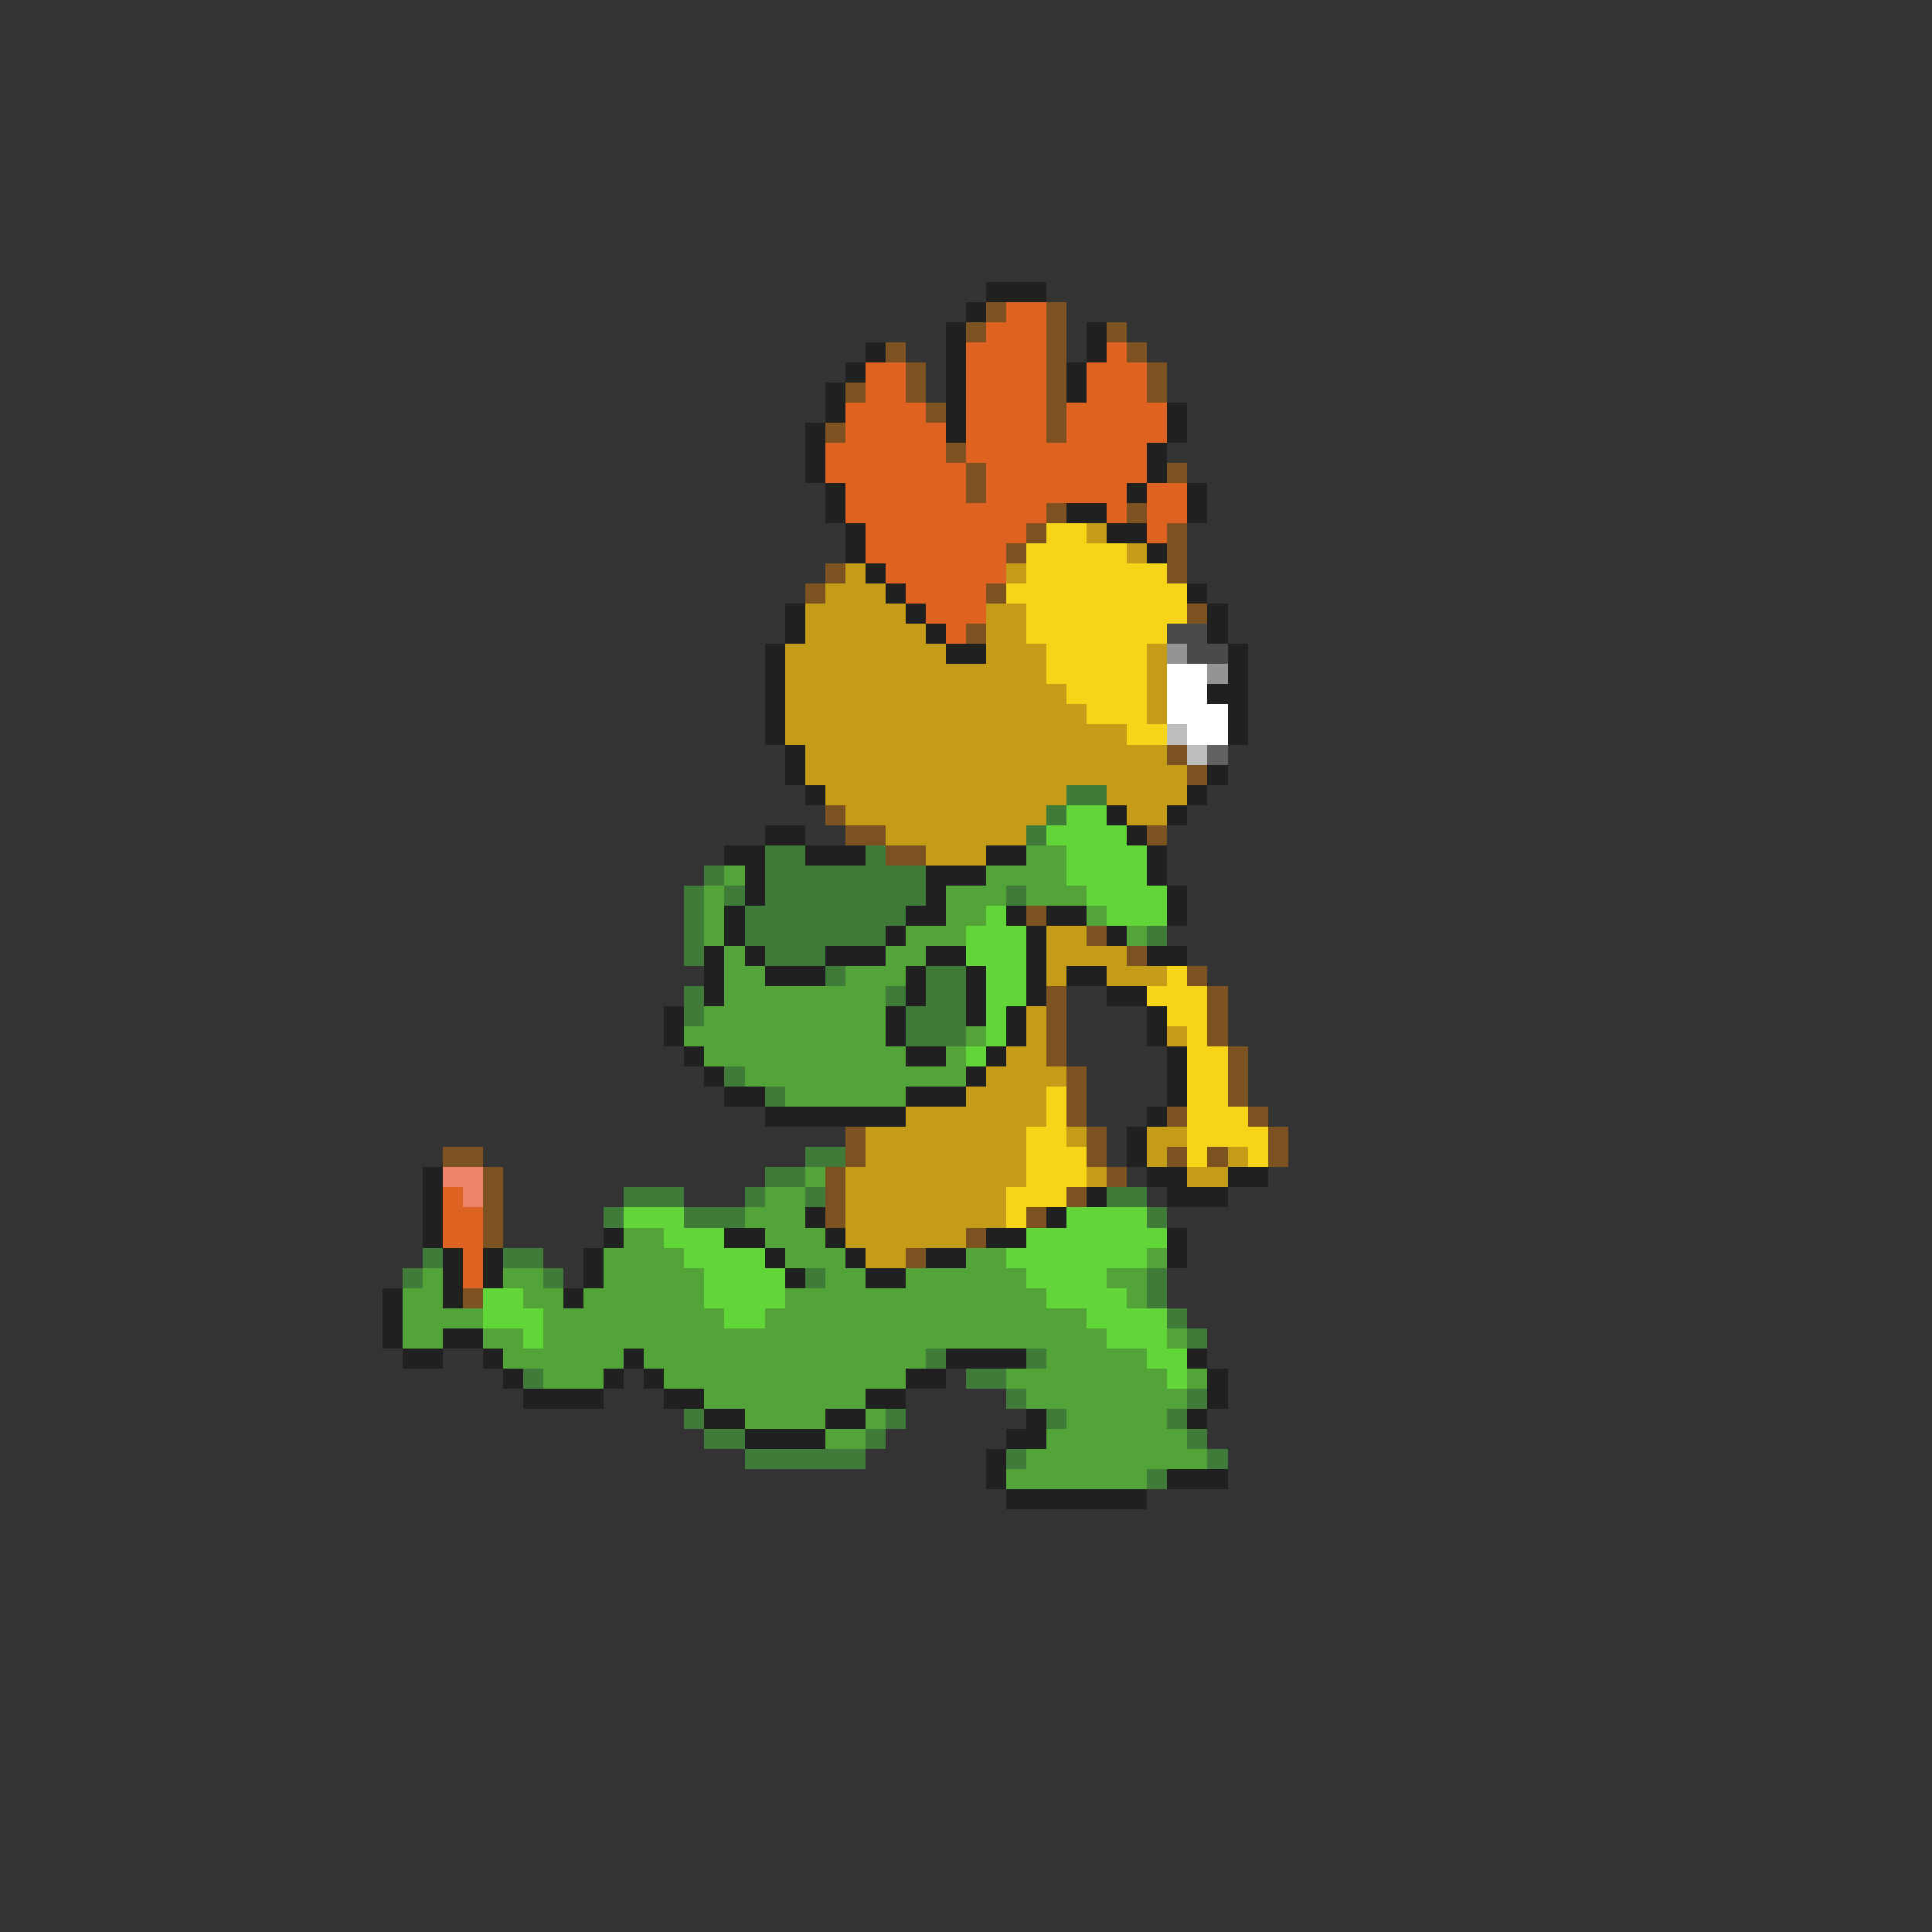 <svg xmlns="http://www.w3.org/2000/svg" viewBox="0 -0.5 96 96" shape-rendering="crispEdges">
<rect x="0" y="-0.5" width="96" height="96" fill="#333333" stroke="none"/>
<path stroke="#202020" d="M49 14h3M48 15h1M47 16h1M54 16h1M43 17h1M47 17h1M54 17h1M42 18h1M47 18h1M53 18h1M41 19h1M47 19h1M53 19h1M41 20h1M47 20h1M58 20h1M40 21h1M47 21h1M58 21h1M40 22h1M57 22h1M40 23h1M57 23h1M41 24h1M56 24h1M59 24h1M41 25h1M53 25h2M59 25h1M42 26h1M55 26h2M42 27h1M57 27h1M43 28h1M44 29h1M59 29h1M39 30h1M45 30h1M60 30h1M39 31h1M46 31h1M60 31h1M38 32h1M47 32h2M61 32h1M38 33h1M61 33h1M38 34h1M60 34h2M38 35h1M61 35h1M38 36h1M61 36h1M39 37h1M39 38h1M60 38h1M40 39h1M59 39h1M55 40h1M58 40h1M38 41h2M56 41h1M36 42h2M40 42h3M49 42h2M57 42h1M37 43h1M46 43h3M57 43h1M37 44h1M46 44h1M58 44h1M36 45h1M45 45h2M50 45h1M52 45h2M58 45h1M36 46h1M44 46h1M51 46h1M55 46h1M35 47h1M37 47h1M41 47h3M46 47h2M51 47h1M57 47h2M35 48h1M38 48h3M45 48h1M48 48h1M51 48h1M53 48h2M35 49h1M45 49h1M48 49h1M51 49h1M55 49h2M33 50h1M44 50h1M48 50h1M50 50h1M57 50h1M33 51h1M44 51h1M50 51h1M57 51h1M34 52h1M45 52h2M49 52h1M58 52h1M35 53h1M48 53h1M58 53h1M36 54h2M45 54h3M58 54h1M38 55h7M57 55h1M56 56h1M56 57h1M21 58h1M57 58h2M61 58h2M21 59h1M54 59h1M58 59h3M21 60h1M40 60h1M52 60h1M21 61h1M30 61h1M36 61h2M41 61h1M49 61h2M58 61h1M22 62h1M24 62h1M29 62h1M38 62h1M42 62h1M46 62h2M58 62h1M22 63h1M24 63h1M29 63h1M39 63h1M43 63h2M19 64h1M22 64h1M28 64h1M19 65h1M19 66h1M22 66h2M20 67h2M24 67h1M31 67h1M47 67h4M59 67h1M25 68h1M30 68h1M32 68h1M45 68h2M60 68h1M26 69h4M33 69h2M43 69h2M60 69h1M35 70h2M41 70h2M51 70h1M59 70h1M37 71h4M50 71h2M49 72h1M49 73h1M58 73h3M50 74h7" />
<path stroke="#7b5220" d="M49 15h1M52 15h1M48 16h1M52 16h1M55 16h1M44 17h1M52 17h1M56 17h1M45 18h1M52 18h1M57 18h1M42 19h1M45 19h1M52 19h1M57 19h1M46 20h1M52 20h1M41 21h1M52 21h1M47 22h1M48 23h1M58 23h1M48 24h1M52 25h1M56 25h1M51 26h1M58 26h1M50 27h1M58 27h1M41 28h1M58 28h1M40 29h1M49 29h1M59 30h1M48 31h1M58 37h1M59 38h1M41 40h1M42 41h2M57 41h1M44 42h2M51 45h1M54 46h1M56 47h1M59 48h1M52 49h1M60 49h1M52 50h1M60 50h1M52 51h1M60 51h1M52 52h1M61 52h1M53 53h1M61 53h1M53 54h1M61 54h1M53 55h1M58 55h1M62 55h1M42 56h1M54 56h1M63 56h1M22 57h2M42 57h1M54 57h1M58 57h1M60 57h1M63 57h1M24 58h1M41 58h1M55 58h1M24 59h1M41 59h1M53 59h1M24 60h1M41 60h1M51 60h1M24 61h1M48 61h1M45 62h1M23 64h1" />
<path stroke="#de6220" d="M50 15h2M49 16h3M48 17h4M55 17h1M43 18h2M48 18h4M54 18h3M43 19h2M48 19h4M54 19h3M42 20h4M48 20h4M53 20h5M42 21h5M48 21h4M53 21h5M41 22h6M48 22h9M41 23h7M49 23h8M42 24h6M49 24h7M57 24h2M42 25h10M55 25h1M57 25h2M43 26h8M57 26h1M43 27h7M44 28h6M45 29h4M46 30h3M47 31h1M22 59h1M22 60h2M22 61h2M23 62h1M23 63h1" />
<path stroke="#f6d518" d="M52 26h2M51 27h5M51 28h7M50 29h9M51 30h8M51 31h7M52 32h5M52 33h5M53 34h4M54 35h3M56 36h2M58 48h1M57 49h3M58 50h2M59 51h1M59 52h2M59 53h2M52 54h1M59 54h2M52 55h1M59 55h3M51 56h2M59 56h4M51 57h3M59 57h1M62 57h1M51 58h3M50 59h3M50 60h1" />
<path stroke="#c59c18" d="M54 26h1M56 27h1M42 28h1M50 28h1M41 29h3M40 30h5M49 30h2M40 31h6M49 31h2M39 32h8M49 32h3M57 32h1M39 33h13M57 33h1M39 34h14M57 34h1M39 35h15M57 35h1M39 36h17M40 37h18M40 38h19M41 39h12M55 39h4M42 40h10M56 40h2M44 41h7M46 42h3M52 46h2M52 47h4M52 48h1M55 48h3M51 50h1M51 51h1M58 51h1M50 52h2M49 53h4M48 54h4M45 55h7M43 56h8M53 56h1M57 56h2M43 57h8M57 57h1M61 57h1M42 58h9M54 58h1M59 58h2M42 59h8M42 60h8M42 61h6M43 62h2" />
<path stroke="#4a4a4a" d="M58 31h2M59 32h2" />
<path stroke="#949494" d="M58 32h1M60 33h1" />
<path stroke="#ffffff" d="M58 33h2M58 34h2M58 35h3M59 36h2" />
<path stroke="#bdbdbd" d="M58 36h1M59 37h1" />
<path stroke="#626262" d="M60 37h1" />
<path stroke="#417b39" d="M53 39h2M52 40h1M51 41h1M38 42h2M43 42h1M35 43h1M38 43h8M34 44h1M36 44h1M38 44h8M50 44h1M34 45h1M37 45h8M34 46h1M37 46h7M57 46h1M34 47h1M38 47h3M41 48h1M46 48h2M34 49h1M44 49h1M46 49h2M34 50h1M45 50h3M45 51h3M36 53h1M38 54h1M40 57h2M38 58h2M31 59h3M37 59h1M40 59h1M55 59h2M30 60h1M34 60h3M57 60h1M21 62h1M25 62h2M20 63h1M27 63h1M40 63h1M57 63h1M57 64h1M58 65h1M59 66h1M46 67h1M51 67h1M26 68h1M48 68h2M50 69h1M59 69h1M34 70h1M44 70h1M52 70h1M58 70h1M35 71h2M43 71h1M59 71h1M37 72h6M50 72h1M60 72h1M57 73h1" />
<path stroke="#62d539" d="M53 40h2M52 41h4M53 42h4M53 43h4M54 44h4M49 45h1M55 45h3M48 46h3M48 47h3M49 48h2M49 49h2M49 50h1M49 51h1M48 52h1M31 60h3M53 60h4M33 61h3M51 61h7M34 62h4M50 62h7M35 63h4M51 63h4M24 64h2M35 64h4M52 64h4M24 65h3M36 65h2M54 65h4M26 66h1M55 66h3M57 67h2M58 68h1" />
<path stroke="#52a439" d="M51 42h2M36 43h1M49 43h4M35 44h1M47 44h3M51 44h3M35 45h1M47 45h2M54 45h1M35 46h1M45 46h3M56 46h1M36 47h1M44 47h2M36 48h2M42 48h3M36 49h8M35 50h9M34 51h10M48 51h1M35 52h10M47 52h1M37 53h11M39 54h6M40 58h1M38 59h2M37 60h3M31 61h2M38 61h3M30 62h4M39 62h3M48 62h2M57 62h1M21 63h1M25 63h2M30 63h5M41 63h2M45 63h6M55 63h2M20 64h2M26 64h2M29 64h6M39 64h13M56 64h1M20 65h4M27 65h9M38 65h16M20 66h2M24 66h2M27 66h28M58 66h1M25 67h6M32 67h14M52 67h5M27 68h3M33 68h12M50 68h8M59 68h1M35 69h8M51 69h8M37 70h4M43 70h1M53 70h5M41 71h2M52 71h7M51 72h9M50 73h7" />
<path stroke="#ee836a" d="M22 58h2M23 59h1" />
</svg>